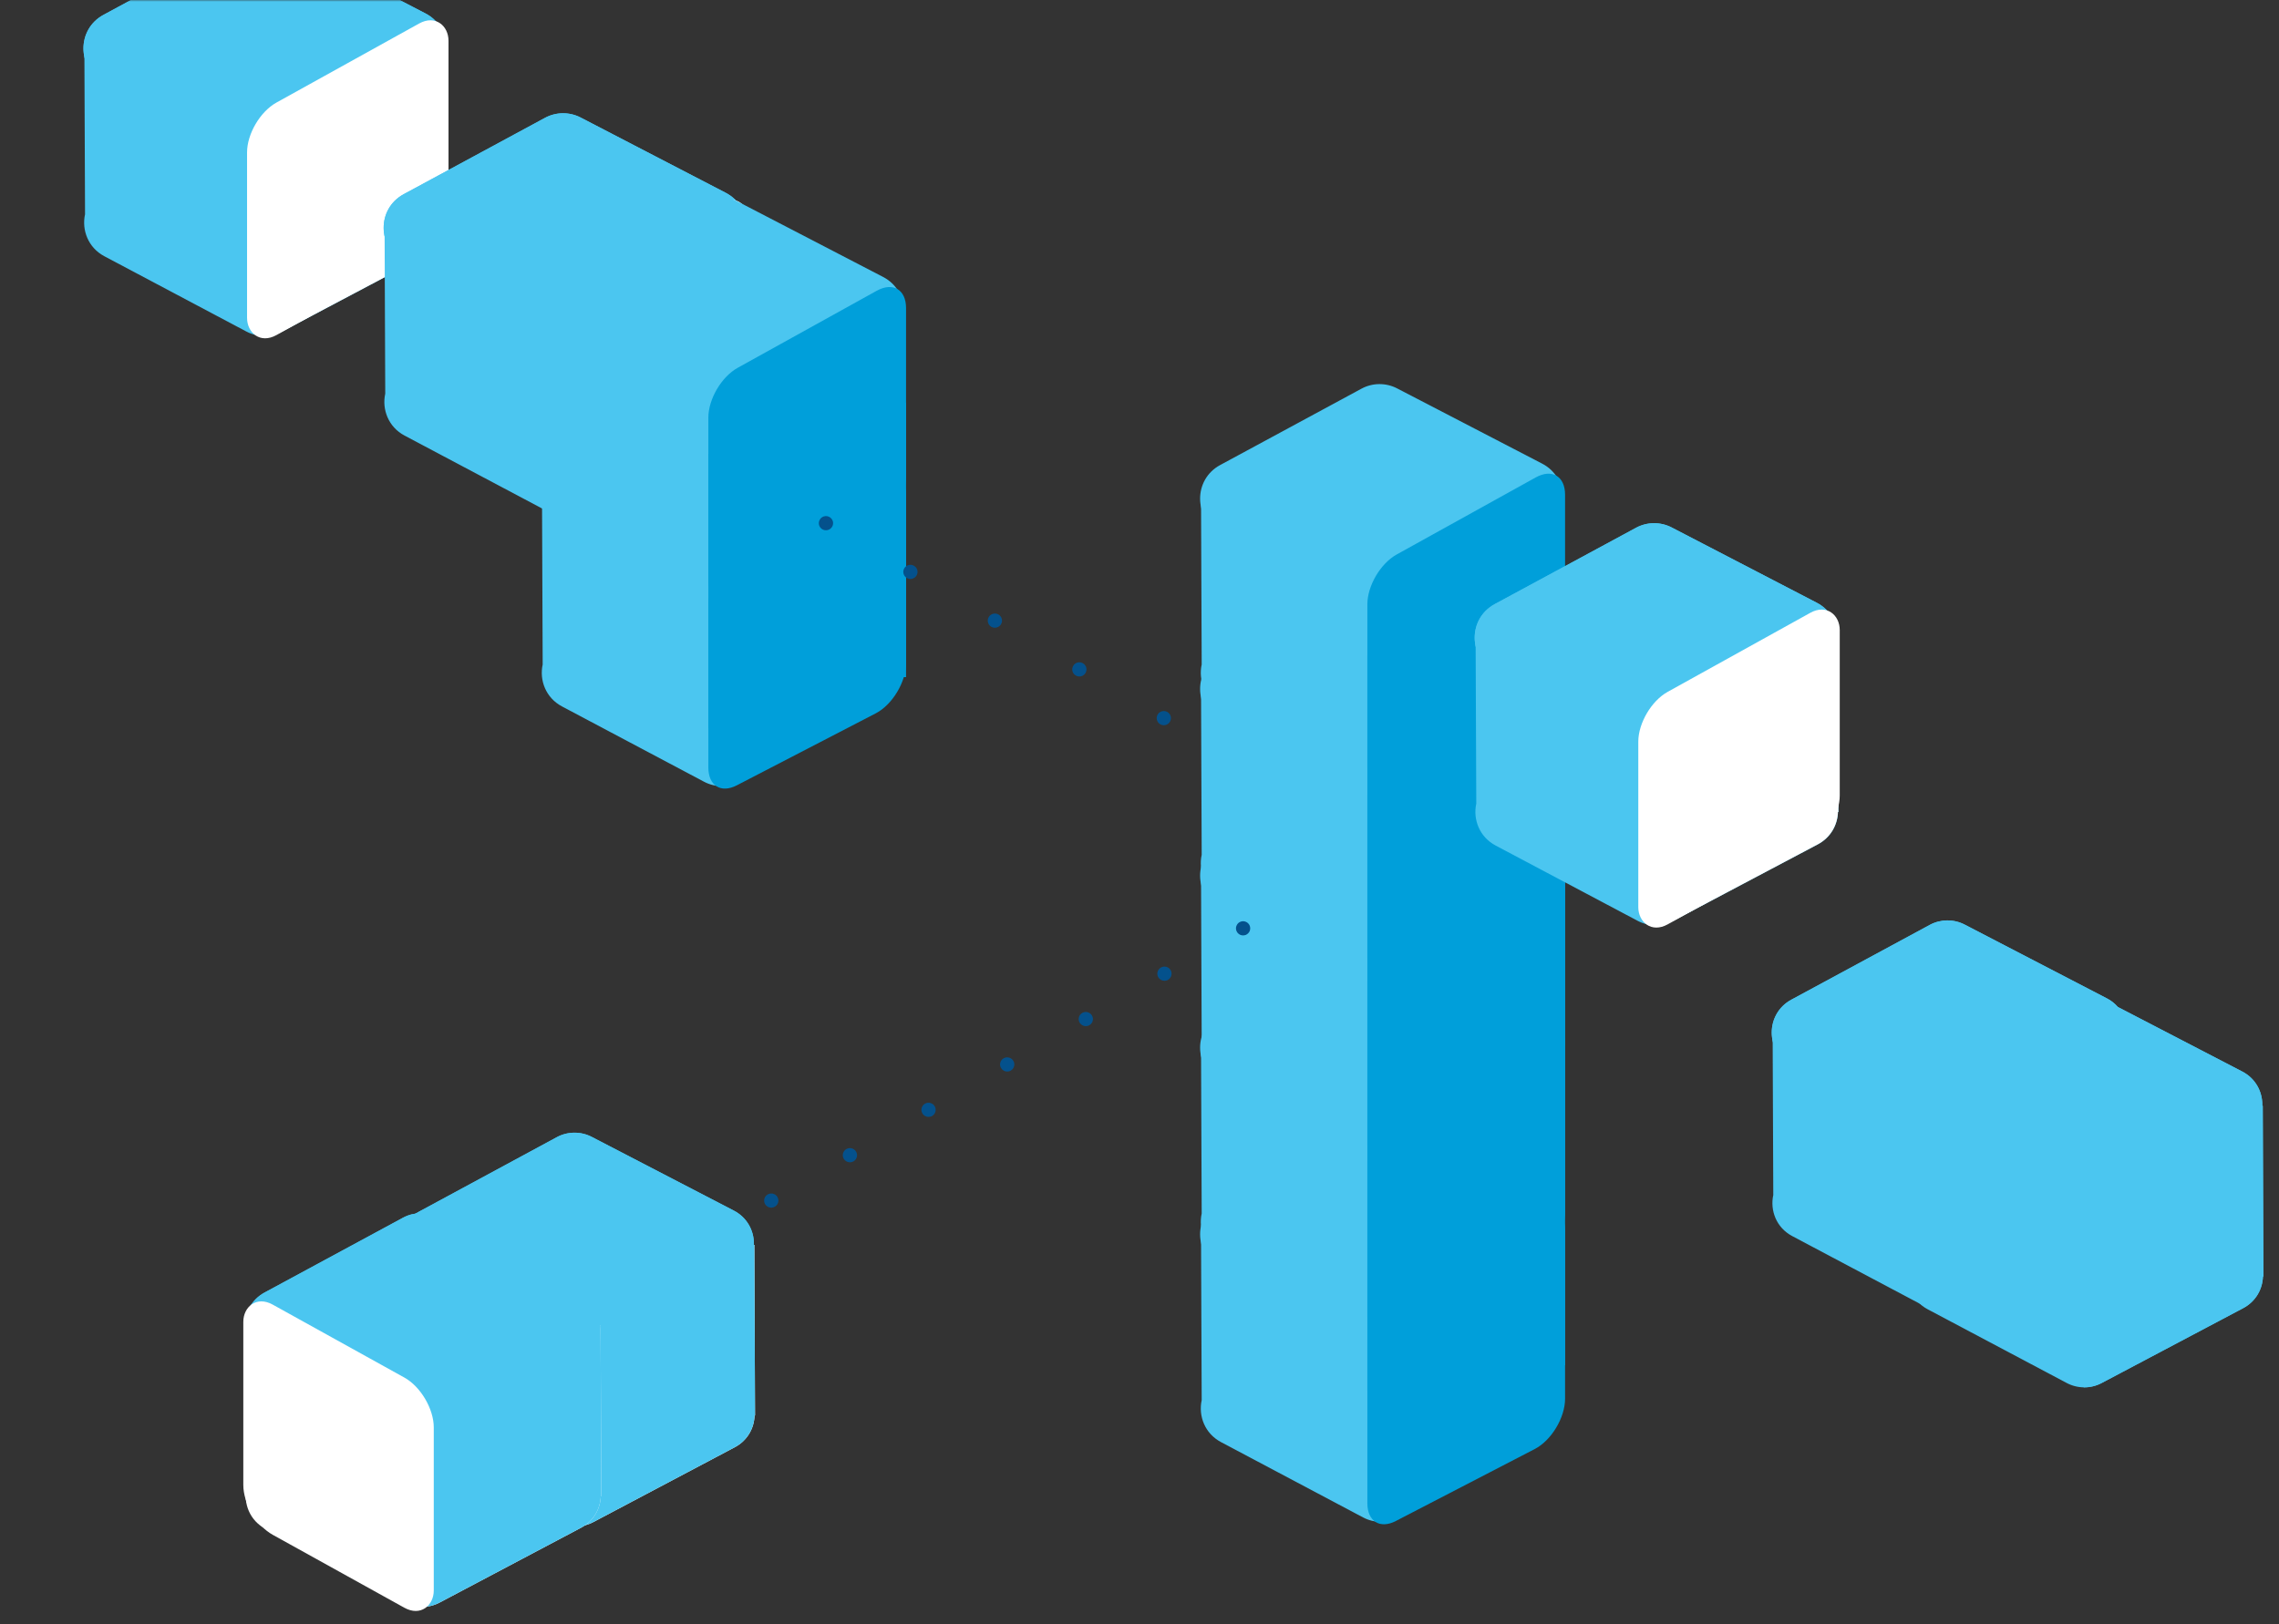 <svg width="679" height="484" viewBox="0 0 679 484" fill="none" xmlns="http://www.w3.org/2000/svg">
<rect x="0" y="0" width="679" height="484" fill="#333333" stroke="none"/>
<path fill-rule="evenodd" clip-rule="evenodd" d="M633.798 307.738L528.137 308.159L528.328 356.145C527.327 360.732 529.215 365.863 533.98 368.389L575.395 390.352C578.651 392.078 582.55 392.08 585.808 390.357L627.948 368.062C631.778 366.035 633.748 362.334 633.864 358.583L634.001 358.583L633.798 307.738Z" fill="#4BC6F0"/>
<path d="M533.777 317.545C525.93 313.384 525.885 302.157 533.699 297.934L574.938 275.642C578.18 273.89 582.079 273.857 585.35 275.554L627.667 297.513C635.63 301.646 635.676 313.021 627.745 317.217L585.605 339.512C582.348 341.235 578.448 341.234 575.193 339.507L533.777 317.545Z" fill="#4BC6F0"/>
<path fill-rule="evenodd" clip-rule="evenodd" d="M580.438 307.951L633.799 307.739L634.002 358.583L633.865 358.584C633.749 362.335 631.779 366.036 627.949 368.062L585.809 390.357C584.13 391.245 582.282 391.675 580.438 391.647V307.951Z" fill="#4BC6F0"/>
<path d="M533.785 317.545C525.938 313.384 525.893 302.157 533.706 297.934L574.946 275.642C578.188 273.89 582.087 273.857 585.358 275.554L627.675 297.513C635.638 301.646 635.683 313.021 627.753 317.217L585.613 339.512C582.355 341.235 578.456 341.234 575.2 339.507L533.785 317.545Z" fill="#4BC6F0"/>
<path fill-rule="evenodd" clip-rule="evenodd" d="M674.158 329.554L568.496 329.975L568.688 377.961C567.687 382.548 569.575 387.679 574.339 390.206L615.755 412.168C619.01 413.895 622.91 413.896 626.167 412.173L668.308 389.878C672.138 387.851 674.107 384.15 674.223 380.399L674.36 380.399L674.158 329.554Z" fill="#4BC6F0"/>
<path d="M574.136 339.361C566.289 335.2 566.245 323.973 574.058 319.75L615.298 297.458C618.539 295.706 622.438 295.673 625.709 297.37L668.026 319.329C675.99 323.462 676.035 334.837 668.105 339.033L625.964 361.328C622.707 363.051 618.808 363.05 615.552 361.323L574.136 339.361Z" fill="#4BC6F0"/>
<path fill-rule="evenodd" clip-rule="evenodd" d="M620.798 329.767L674.159 329.555L674.361 380.399L674.224 380.4C674.108 384.151 672.138 387.852 668.309 389.878L626.168 412.173C624.49 413.061 622.641 413.491 620.798 413.463V329.767Z" fill="#4BC6F0"/>
<path d="M574.144 339.361C566.297 335.2 566.253 323.973 574.066 319.75L615.305 297.458C618.547 295.706 622.446 295.673 625.717 297.37L668.034 319.329C675.997 323.462 676.043 334.837 668.113 339.033L625.972 361.328C622.715 363.051 618.815 363.05 615.56 361.323L574.144 339.361Z" fill="#4BC6F0"/>
<path fill-rule="evenodd" clip-rule="evenodd" d="M224.748 371.005L119.086 371.425L119.277 419.411C118.277 423.998 120.164 429.129 124.929 431.656L166.345 453.618C169.6 455.345 173.5 455.347 176.757 453.623L218.897 431.328C222.727 429.302 224.697 425.601 224.813 421.85L224.95 421.849L224.748 371.005Z" fill="white"/>
<path d="M124.726 380.811C116.879 376.65 116.835 365.424 124.648 361.2L165.887 338.908C169.129 337.156 173.028 337.123 176.299 338.82L218.616 360.779C226.579 364.912 226.625 376.287 218.695 380.483L176.554 402.778C173.297 404.502 169.397 404.5 166.142 402.773L124.726 380.811Z" fill="#4BC6F0"/>
<path fill-rule="evenodd" clip-rule="evenodd" d="M171.388 371.217L224.749 371.005L224.951 421.849L224.814 421.85C224.698 425.601 222.728 429.302 218.898 431.328L176.758 453.623C175.08 454.511 173.231 454.941 171.388 454.913V371.217Z" fill="#4BC6F0"/>
<path d="M124.734 380.811C116.887 376.65 116.842 365.424 124.656 361.2L165.895 338.908C169.137 337.156 173.036 337.123 176.307 338.82L218.624 360.779C226.587 364.912 226.633 376.287 218.702 380.483L176.562 402.778C173.305 404.502 169.405 404.5 166.15 402.773L124.734 380.811Z" fill="#4BC6F0"/>
<path fill-rule="evenodd" clip-rule="evenodd" d="M178.933 395.002L73.272 395.423L73.463 443.409C72.462 447.996 74.35 453.127 79.114 455.653L120.53 477.616C123.786 479.342 127.685 479.344 130.942 477.621L173.083 455.325C176.913 453.299 178.883 449.598 178.999 445.847L179.136 445.847L178.933 395.002Z" fill="white"/>
<path d="M78.912 404.808C71.065 400.647 71.02 389.421 78.833 385.198L120.073 362.906C123.315 361.154 127.214 361.121 130.485 362.818L172.802 384.777C180.765 388.909 180.81 400.285 172.88 404.481L130.74 426.776C127.482 428.499 123.583 428.497 120.327 426.771L78.912 404.808Z" fill="#4BC6F0"/>
<path fill-rule="evenodd" clip-rule="evenodd" d="M125.573 395.215L178.934 395.002L179.137 445.847L178.999 445.847C178.884 449.598 176.914 453.299 173.084 455.326L130.943 477.621C129.265 478.509 127.416 478.939 125.573 478.911V395.215Z" fill="#4BC6F0"/>
<path d="M78.919 404.808C71.073 400.647 71.028 389.421 78.841 385.198L120.081 362.906C123.322 361.154 127.222 361.121 130.493 362.818L172.809 384.777C180.773 388.909 180.818 400.285 172.888 404.481L130.747 426.776C127.49 428.499 123.591 428.497 120.335 426.771L78.919 404.808Z" fill="#4BC6F0"/>
<rect width="64.853" height="68.598" rx="10" transform="matrix(-0.875 -0.485 0 1 129.236 415.402)" fill="white"/>
<mask id="mask0_1159_12594" style="mask-type:alpha" maskUnits="userSpaceOnUse" x="0" y="0" width="138" height="105">
<rect width="137.441" height="104.717" transform="matrix(-1 0 0 1 137.965 0)" fill="#D9D9D9"/>
</mask>
<g mask="url(#mask0_1159_12594)">
<path fill-rule="evenodd" clip-rule="evenodd" d="M133.028 14.444L25.141 14.873L25.336 63.87C24.314 68.553 26.242 73.793 31.106 76.373L73.395 98.798C76.719 100.561 80.701 100.563 84.026 98.803L127.055 76.038C130.965 73.969 132.977 70.19 133.095 66.36L133.235 66.359L133.028 14.444Z" fill="#4BC6F0"/>
<path d="M30.901 24.457C22.889 20.208 22.843 8.745 30.821 4.433L72.93 -18.329C76.24 -20.118 80.221 -20.151 83.561 -18.418L126.769 4.003C134.9 8.223 134.947 19.838 126.849 24.122L83.821 46.887C80.495 48.647 76.514 48.645 73.189 46.882L30.901 24.457Z" fill="#4BC6F0"/>
<path fill-rule="evenodd" clip-rule="evenodd" d="M78.542 14.661L133.028 14.444L133.234 66.36L133.094 66.36C132.976 70.19 130.965 73.969 127.054 76.038L84.026 98.803C82.312 99.71 80.424 100.149 78.542 100.12V14.661Z" fill="white"/>
<path d="M30.901 24.457C22.889 20.208 22.843 8.745 30.821 4.433L72.93 -18.329C76.24 -20.118 80.221 -20.151 83.561 -18.418L126.769 4.003C134.9 8.223 134.947 19.838 126.849 24.122L83.821 46.887C80.495 48.647 76.514 48.645 73.189 46.882L30.901 24.457Z" fill="#4BC6F0"/>
</g>
<rect width="68.594" height="69.296" rx="10" transform="matrix(0.875 -0.485 0 1 73.607 35.421)" fill="white"/>
<path fill-rule="evenodd" clip-rule="evenodd" d="M465.722 367.862L357.834 368.292L358.029 417.288C357.007 421.972 358.935 427.211 363.8 429.791L406.088 452.216C409.412 453.979 413.394 453.981 416.72 452.221L458.659 428.138C462.569 426.069 464.54 422.696 464.658 418.866L464.658 418.321L465.722 367.862Z" fill="#4BC6F0"/>
<path d="M363.594 377.875C355.583 373.626 355.537 362.164 363.515 357.851L405.623 335.09C408.933 333.301 412.914 333.267 416.254 335L459.463 357.422C467.594 361.641 467.64 373.256 459.543 377.54L416.514 400.305C413.189 402.065 409.207 402.063 405.883 400.3L363.594 377.875Z" fill="#4BC6F0"/>
<path d="M407.393 399.341C407.393 393.818 411.308 387.171 416.139 384.493L457.549 361.539C462.38 358.861 466.296 361.168 466.296 366.691V416.845C466.296 422.492 462.21 429.283 457.274 431.841L415.863 453.303C411.142 455.75 407.393 453.404 407.393 448.004V399.341Z" fill="#009FDA"/>
<path fill-rule="evenodd" clip-rule="evenodd" d="M465.722 312.231L357.834 312.661L358.029 361.658C357.007 366.341 358.935 371.581 363.8 374.16L406.088 396.586C409.412 398.348 413.394 398.35 416.72 396.591L458.659 372.507C462.569 370.438 464.54 367.066 464.658 363.236L464.658 362.69L465.722 312.231Z" fill="#4BC6F0"/>
<path d="M363.594 322.244C355.583 317.996 355.537 306.533 363.515 302.221L405.623 279.459C408.933 277.67 412.914 277.636 416.254 279.369L459.463 301.791C467.594 306.01 467.64 317.626 459.543 321.91L416.514 344.675C413.189 346.434 409.207 346.432 405.883 344.67L363.594 322.244Z" fill="#4BC6F0"/>
<path d="M407.393 343.711C407.393 338.188 411.308 331.54 416.139 328.863L457.549 305.908C462.38 303.231 466.296 305.537 466.296 311.06V361.215C466.296 366.861 462.21 373.652 457.274 376.211L415.863 397.673C411.142 400.119 407.393 397.773 407.393 392.373V343.711Z" fill="#009FDA"/>
<path fill-rule="evenodd" clip-rule="evenodd" d="M465.722 260.964L357.834 261.394L358.029 310.39C357.007 315.074 358.935 320.313 363.8 322.893L406.088 345.318C409.412 347.081 413.394 347.083 416.72 345.323L458.659 321.24C462.569 319.171 464.54 315.798 464.658 311.968L464.658 311.423L465.722 260.964Z" fill="#4BC6F0"/>
<path d="M363.594 270.977C355.583 266.728 355.537 255.266 363.515 250.953L405.623 228.192C408.933 226.403 412.914 226.369 416.254 228.102L459.463 250.524C467.594 254.743 467.64 266.358 459.543 270.642L416.514 293.407C413.189 295.167 409.207 295.165 405.883 293.402L363.594 270.977Z" fill="#4BC6F0"/>
<path d="M407.393 292.443C407.393 286.92 411.308 280.273 416.139 277.595L457.549 254.641C462.38 251.963 466.296 254.27 466.296 259.793V309.947C466.296 315.593 462.21 322.385 457.274 324.943L415.863 346.405C411.142 348.852 407.393 346.506 407.393 341.106V292.443Z" fill="#009FDA"/>
<path fill-rule="evenodd" clip-rule="evenodd" d="M465.722 205.333L357.834 205.763L358.029 254.76C357.007 259.443 358.935 264.683 363.8 267.262L406.088 289.688C409.412 291.45 413.394 291.452 416.72 289.693L458.659 265.609C462.569 263.54 464.54 260.168 464.658 256.338L464.658 255.792L465.722 205.333Z" fill="#4BC6F0"/>
<path d="M363.594 215.346C355.583 211.098 355.537 199.635 363.515 195.323L405.623 172.561C408.933 170.772 412.914 170.738 416.254 172.471L459.463 194.893C467.594 199.112 467.64 210.728 459.543 215.012L416.514 237.777C413.189 239.536 409.207 239.534 405.883 237.772L363.594 215.346Z" fill="#4BC6F0"/>
<path d="M407.393 236.813C407.393 231.29 411.308 224.642 416.139 221.965L457.549 199.01C462.38 196.333 466.296 198.639 466.296 204.162V254.317C466.296 259.963 462.21 266.754 457.274 269.312L415.863 290.775C411.142 293.221 407.393 290.875 407.393 285.475V236.813Z" fill="#009FDA"/>
<path fill-rule="evenodd" clip-rule="evenodd" d="M465.722 148.612L357.834 149.042L358.029 198.038C357.007 202.722 358.935 207.961 363.8 210.541L406.088 232.966C409.412 234.729 413.394 234.731 416.72 232.971L458.659 208.888C462.569 206.819 464.54 203.446 464.658 199.616L464.658 199.071L465.722 148.612Z" fill="#4BC6F0"/>
<path d="M363.594 158.625C355.583 154.376 355.537 142.913 363.515 138.601L405.623 115.84C408.933 114.05 412.914 114.017 416.254 115.75L459.463 138.171C467.594 142.391 467.64 154.006 459.543 158.29L416.514 181.055C413.189 182.815 409.207 182.813 405.883 181.05L363.594 158.625Z" fill="#4BC6F0"/>
<path d="M407.393 180.091C407.393 174.568 411.308 167.92 416.139 165.243L457.549 142.289C462.38 139.611 466.296 141.918 466.296 147.441V197.595C466.296 203.241 462.21 210.033 457.274 212.591L415.863 234.053C411.142 236.5 407.393 234.154 407.393 228.754V180.091Z" fill="#009FDA"/>
<rect width="15.271" height="219.25" transform="matrix(-1 0 0 1 422.662 195.253)" fill="#009FDA"/>
<rect width="15.271" height="219.25" transform="matrix(-1 0 0 1 466.295 187.617)" fill="#009FDA"/>
<path fill-rule="evenodd" clip-rule="evenodd" d="M547.53 190.062L439.643 190.492L439.838 239.488C438.816 244.172 440.744 249.411 445.608 251.991L487.897 274.416C491.221 276.179 495.202 276.181 498.528 274.421L541.557 251.656C545.467 249.587 547.478 245.808 547.597 241.978L547.737 241.978L547.53 190.062Z" fill="#4BC6F0"/>
<path d="M445.403 200.075C437.391 195.826 437.345 184.364 445.323 180.051L487.432 157.29C490.742 155.501 494.723 155.467 498.063 157.2L541.271 179.622C549.402 183.841 549.449 195.456 541.351 199.74L498.323 222.505C494.997 224.265 491.016 224.263 487.691 222.5L445.403 200.075Z" fill="#4BC6F0"/>
<path fill-rule="evenodd" clip-rule="evenodd" d="M493.044 190.28L547.53 190.062L547.736 241.978L547.596 241.979C547.478 245.809 545.467 249.588 541.556 251.657L498.528 274.422C496.814 275.328 494.926 275.767 493.044 275.739V190.28Z" fill="white"/>
<path d="M445.403 200.075C437.391 195.826 437.345 184.364 445.323 180.051L487.432 157.29C490.742 155.501 494.723 155.467 498.063 157.2L541.271 179.622C549.402 183.841 549.449 195.456 541.351 199.74L498.323 222.505C494.997 224.265 491.016 224.263 487.691 222.5L445.403 200.075Z" fill="#4BC6F0"/>
<rect width="68.594" height="69.296" rx="10" transform="matrix(0.875 -0.485 0 1 488.109 211.039)" fill="white"/>
<path fill-rule="evenodd" clip-rule="evenodd" d="M222.472 67.893L114.584 68.322L114.779 117.319C113.757 122.002 115.685 127.242 120.55 129.822L162.838 152.247C166.162 154.01 170.144 154.012 173.47 152.252L216.498 129.487C220.409 127.418 222.42 123.639 222.538 119.809L222.678 119.808L222.472 67.893Z" fill="#4BC6F0"/>
<path d="M120.344 77.906C112.333 73.657 112.287 62.194 120.265 57.882L162.373 35.12C165.683 33.331 169.664 33.297 173.004 35.031L216.213 57.452C224.344 61.672 224.39 73.287 216.293 77.571L173.264 100.336C169.939 102.095 165.957 102.094 162.633 100.331L120.344 77.906Z" fill="#4BC6F0"/>
<path fill-rule="evenodd" clip-rule="evenodd" d="M167.986 68.11L222.471 67.893L222.678 119.809L222.538 119.809C222.419 123.639 220.408 127.418 216.497 129.487L173.469 152.252C171.755 153.159 169.868 153.598 167.986 153.569V68.11Z" fill="white"/>
<path d="M120.344 77.906C112.333 73.657 112.287 62.194 120.265 57.882L162.373 35.12C165.683 33.331 169.664 33.298 173.004 35.031L216.213 57.452C224.344 61.672 224.39 73.287 216.293 77.571L173.264 100.336C169.939 102.096 165.957 102.094 162.633 100.331L120.344 77.906Z" fill="#4BC6F0"/>
<rect width="68.594" height="69.296" rx="10" transform="matrix(0.875 -0.485 0 1 163.051 88.87)" fill="white"/>
<path fill-rule="evenodd" clip-rule="evenodd" d="M269.376 148.612L161.488 149.042L161.684 198.038C160.662 202.722 162.589 207.961 167.454 210.541L209.742 232.966C213.067 234.729 217.048 234.731 220.374 232.971L262.313 208.888C266.224 206.819 268.194 203.446 268.312 199.616L268.312 199.071L269.376 148.612Z" fill="#4BC6F0"/>
<path d="M167.249 158.625C159.237 154.376 159.191 142.913 167.169 138.601L209.277 115.84C212.587 114.05 216.569 114.017 219.909 115.75L263.117 138.171C271.248 142.391 271.294 154.006 263.197 158.29L220.169 181.055C216.843 182.815 212.861 182.813 209.537 181.05L167.249 158.625Z" fill="#4BC6F0"/>
<path d="M211.045 180.091C211.045 174.568 214.961 167.92 219.791 165.243L261.202 142.289C266.032 139.611 269.948 141.918 269.948 147.441V197.595C269.948 203.241 265.862 210.033 260.926 212.591L219.516 234.053C214.795 236.5 211.045 234.154 211.045 228.754V180.091Z" fill="#009FDA"/>
<path fill-rule="evenodd" clip-rule="evenodd" d="M269.376 92.981L161.488 93.411L161.684 142.408C160.662 147.091 162.589 152.33 167.454 154.91L209.742 177.335C213.067 179.098 217.048 179.1 220.374 177.341L262.313 153.257C266.224 151.188 268.194 147.815 268.312 143.985L268.312 143.44L269.376 92.981Z" fill="#4BC6F0"/>
<path d="M167.249 102.994C159.237 98.746 159.191 87.283 167.169 82.97L209.277 60.209C212.587 58.42 216.569 58.386 219.909 60.119L263.117 82.541C271.248 86.76 271.294 98.375 263.197 102.659L220.169 125.424C216.843 127.184 212.861 127.182 209.537 125.419L167.249 102.994Z" fill="#4BC6F0"/>
<path d="M211.045 124.46C211.045 118.938 214.961 112.29 219.791 109.612L261.202 86.658C266.032 83.981 269.948 86.287 269.948 91.81V141.964C269.948 147.611 265.862 154.402 260.926 156.96L219.516 178.423C214.795 180.869 211.045 178.523 211.045 173.123V124.46Z" fill="#009FDA"/>
<rect width="15.271" height="81.81" transform="matrix(-1 0 0 1 226.318 135.259)" fill="#009FDA"/>
<rect width="15.271" height="81.81" transform="matrix(-1 0 0 1 269.949 119.988)" fill="#009FDA"/>
<path fill-rule="evenodd" clip-rule="evenodd" d="M229.789 359.911C229.506 359.911 229.235 359.856 228.982 359.757C228.727 359.645 228.487 359.488 228.287 359.292C227.892 358.896 227.666 358.36 227.666 357.797C227.666 357.247 227.892 356.698 228.287 356.302C228.784 355.81 229.52 355.585 230.213 355.724C230.341 355.754 230.481 355.795 230.61 355.851C230.737 355.894 230.85 355.964 230.978 356.035C231.091 356.121 231.188 356.204 231.289 356.302C231.388 356.402 231.472 356.515 231.558 356.628C231.629 356.739 231.699 356.868 231.756 356.994C231.798 357.121 231.839 357.247 231.869 357.389C231.896 357.53 231.912 357.656 231.912 357.797C231.912 358.36 231.699 358.896 231.289 359.292C230.891 359.687 230.354 359.911 229.789 359.911Z" fill="#04518C"/>
<path fill-rule="evenodd" clip-rule="evenodd" d="M345.101 291.25C344.507 290.235 344.861 288.938 345.88 288.346C346.885 287.768 348.188 288.108 348.767 289.121C349.361 290.136 349.007 291.434 348.003 292.011C347.664 292.21 347.295 292.293 346.941 292.293C346.205 292.293 345.498 291.926 345.101 291.25ZM321.663 304.769C321.083 303.753 321.424 302.47 322.441 301.878C323.46 301.286 324.748 301.638 325.343 302.655C325.923 303.655 325.583 304.952 324.578 305.53C324.239 305.728 323.871 305.826 323.503 305.826C322.781 305.826 322.059 305.444 321.663 304.769ZM298.245 318.287C297.649 317.286 298.003 315.989 299.022 315.397C300.027 314.82 301.329 315.156 301.923 316.173C302.503 317.174 302.164 318.47 301.145 319.061C300.805 319.258 300.437 319.344 300.083 319.344C299.347 319.344 298.64 318.962 298.245 318.287ZM274.82 331.818C274.225 330.804 274.565 329.508 275.584 328.928C276.604 328.338 277.891 328.69 278.487 329.691C279.065 330.704 278.727 332.001 277.722 332.579C277.381 332.777 277.015 332.862 276.645 332.862C275.924 332.862 275.202 332.496 274.82 331.818ZM251.385 345.336C250.79 344.335 251.144 343.038 252.163 342.446C253.168 341.868 254.47 342.207 255.064 343.221C255.644 344.222 255.305 345.519 254.286 346.113C253.946 346.296 253.578 346.393 253.224 346.393C252.49 346.393 251.782 346.014 251.385 345.336Z" fill="#04518C"/>
<path fill-rule="evenodd" clip-rule="evenodd" d="M370.363 278.775C370.08 278.775 369.81 278.719 369.556 278.62C369.302 278.508 369.061 278.353 368.862 278.155C368.665 277.958 368.508 277.732 368.409 277.479C368.297 277.225 368.24 276.943 368.24 276.661C368.24 276.52 368.254 276.379 368.281 276.252C368.311 276.111 368.353 275.986 368.409 275.858C368.465 275.731 368.522 275.604 368.608 275.491C368.679 275.378 368.762 275.266 368.862 275.167C368.962 275.068 369.075 274.984 369.188 274.899C369.302 274.829 369.429 274.758 369.556 274.716C369.684 274.659 369.81 274.617 369.953 274.589C370.22 274.533 370.505 274.533 370.773 274.589C370.915 274.617 371.055 274.659 371.168 274.716C371.311 274.758 371.424 274.829 371.538 274.899C371.665 274.984 371.763 275.068 371.863 275.167C371.962 275.266 372.046 275.378 372.132 275.491C372.203 275.604 372.274 275.731 372.33 275.858C372.373 275.986 372.414 276.111 372.443 276.252C372.47 276.379 372.486 276.52 372.486 276.661C372.486 276.943 372.429 277.225 372.33 277.479C372.217 277.732 372.06 277.958 371.863 278.155C371.665 278.353 371.439 278.508 371.184 278.62C370.915 278.719 370.645 278.775 370.363 278.775Z" fill="#04518C"/>
<path fill-rule="evenodd" clip-rule="evenodd" d="M346.756 216.133C346.473 216.133 346.191 216.078 345.935 215.979C345.681 215.866 345.44 215.71 345.243 215.514C345.044 215.316 344.889 215.091 344.789 214.822C344.676 214.569 344.619 214.3 344.619 214.018C344.619 213.468 344.846 212.92 345.243 212.524C345.341 212.425 345.454 212.342 345.567 212.256C345.681 212.186 345.808 212.115 345.935 212.059C346.064 212.017 346.191 211.976 346.332 211.946C347.025 211.807 347.761 212.032 348.242 212.524C348.638 212.92 348.865 213.468 348.865 214.018C348.865 214.582 348.652 215.118 348.242 215.514C347.847 215.908 347.309 216.133 346.756 216.133Z" fill="#04518C"/>
<path fill-rule="evenodd" clip-rule="evenodd" d="M270.181 172.267C269.176 171.689 268.822 170.393 269.416 169.376C269.997 168.375 271.299 168.023 272.317 168.615C273.322 169.193 273.676 170.49 273.082 171.506C272.698 172.181 271.978 172.563 271.242 172.563C270.888 172.563 270.519 172.465 270.181 172.267ZM295.342 186.8C294.337 186.208 293.999 184.911 294.577 183.911C295.172 182.896 296.46 182.557 297.48 183.135C298.499 183.727 298.839 185.024 298.244 186.025C297.862 186.7 297.14 187.082 296.419 187.082C296.049 187.082 295.683 186.996 295.342 186.8ZM320.517 201.318C319.5 200.74 319.159 199.443 319.753 198.429C320.333 197.428 321.635 197.076 322.64 197.668C323.66 198.246 323.999 199.543 323.42 200.556C323.024 201.234 322.316 201.614 321.579 201.614C321.212 201.614 320.844 201.516 320.517 201.318Z" fill="#04518C"/>
<path fill-rule="evenodd" clip-rule="evenodd" d="M246.08 158.03C245.514 158.03 244.989 157.82 244.578 157.411C244.183 157.015 243.957 156.479 243.957 155.915C243.957 155.774 243.971 155.649 243.999 155.507C244.028 155.366 244.07 155.24 244.127 155.113C244.183 154.985 244.24 154.858 244.325 154.745C244.396 154.633 244.481 154.52 244.578 154.421C245.075 153.928 245.811 153.704 246.504 153.843C246.632 153.872 246.773 153.914 246.901 153.97C247.028 154.012 247.155 154.083 247.269 154.168C247.382 154.239 247.495 154.323 247.58 154.421C247.976 154.816 248.217 155.353 248.217 155.915C248.217 156.479 247.99 157.015 247.58 157.411C247.184 157.82 246.66 158.03 246.08 158.03Z" fill="#04518C"/>
</svg>
